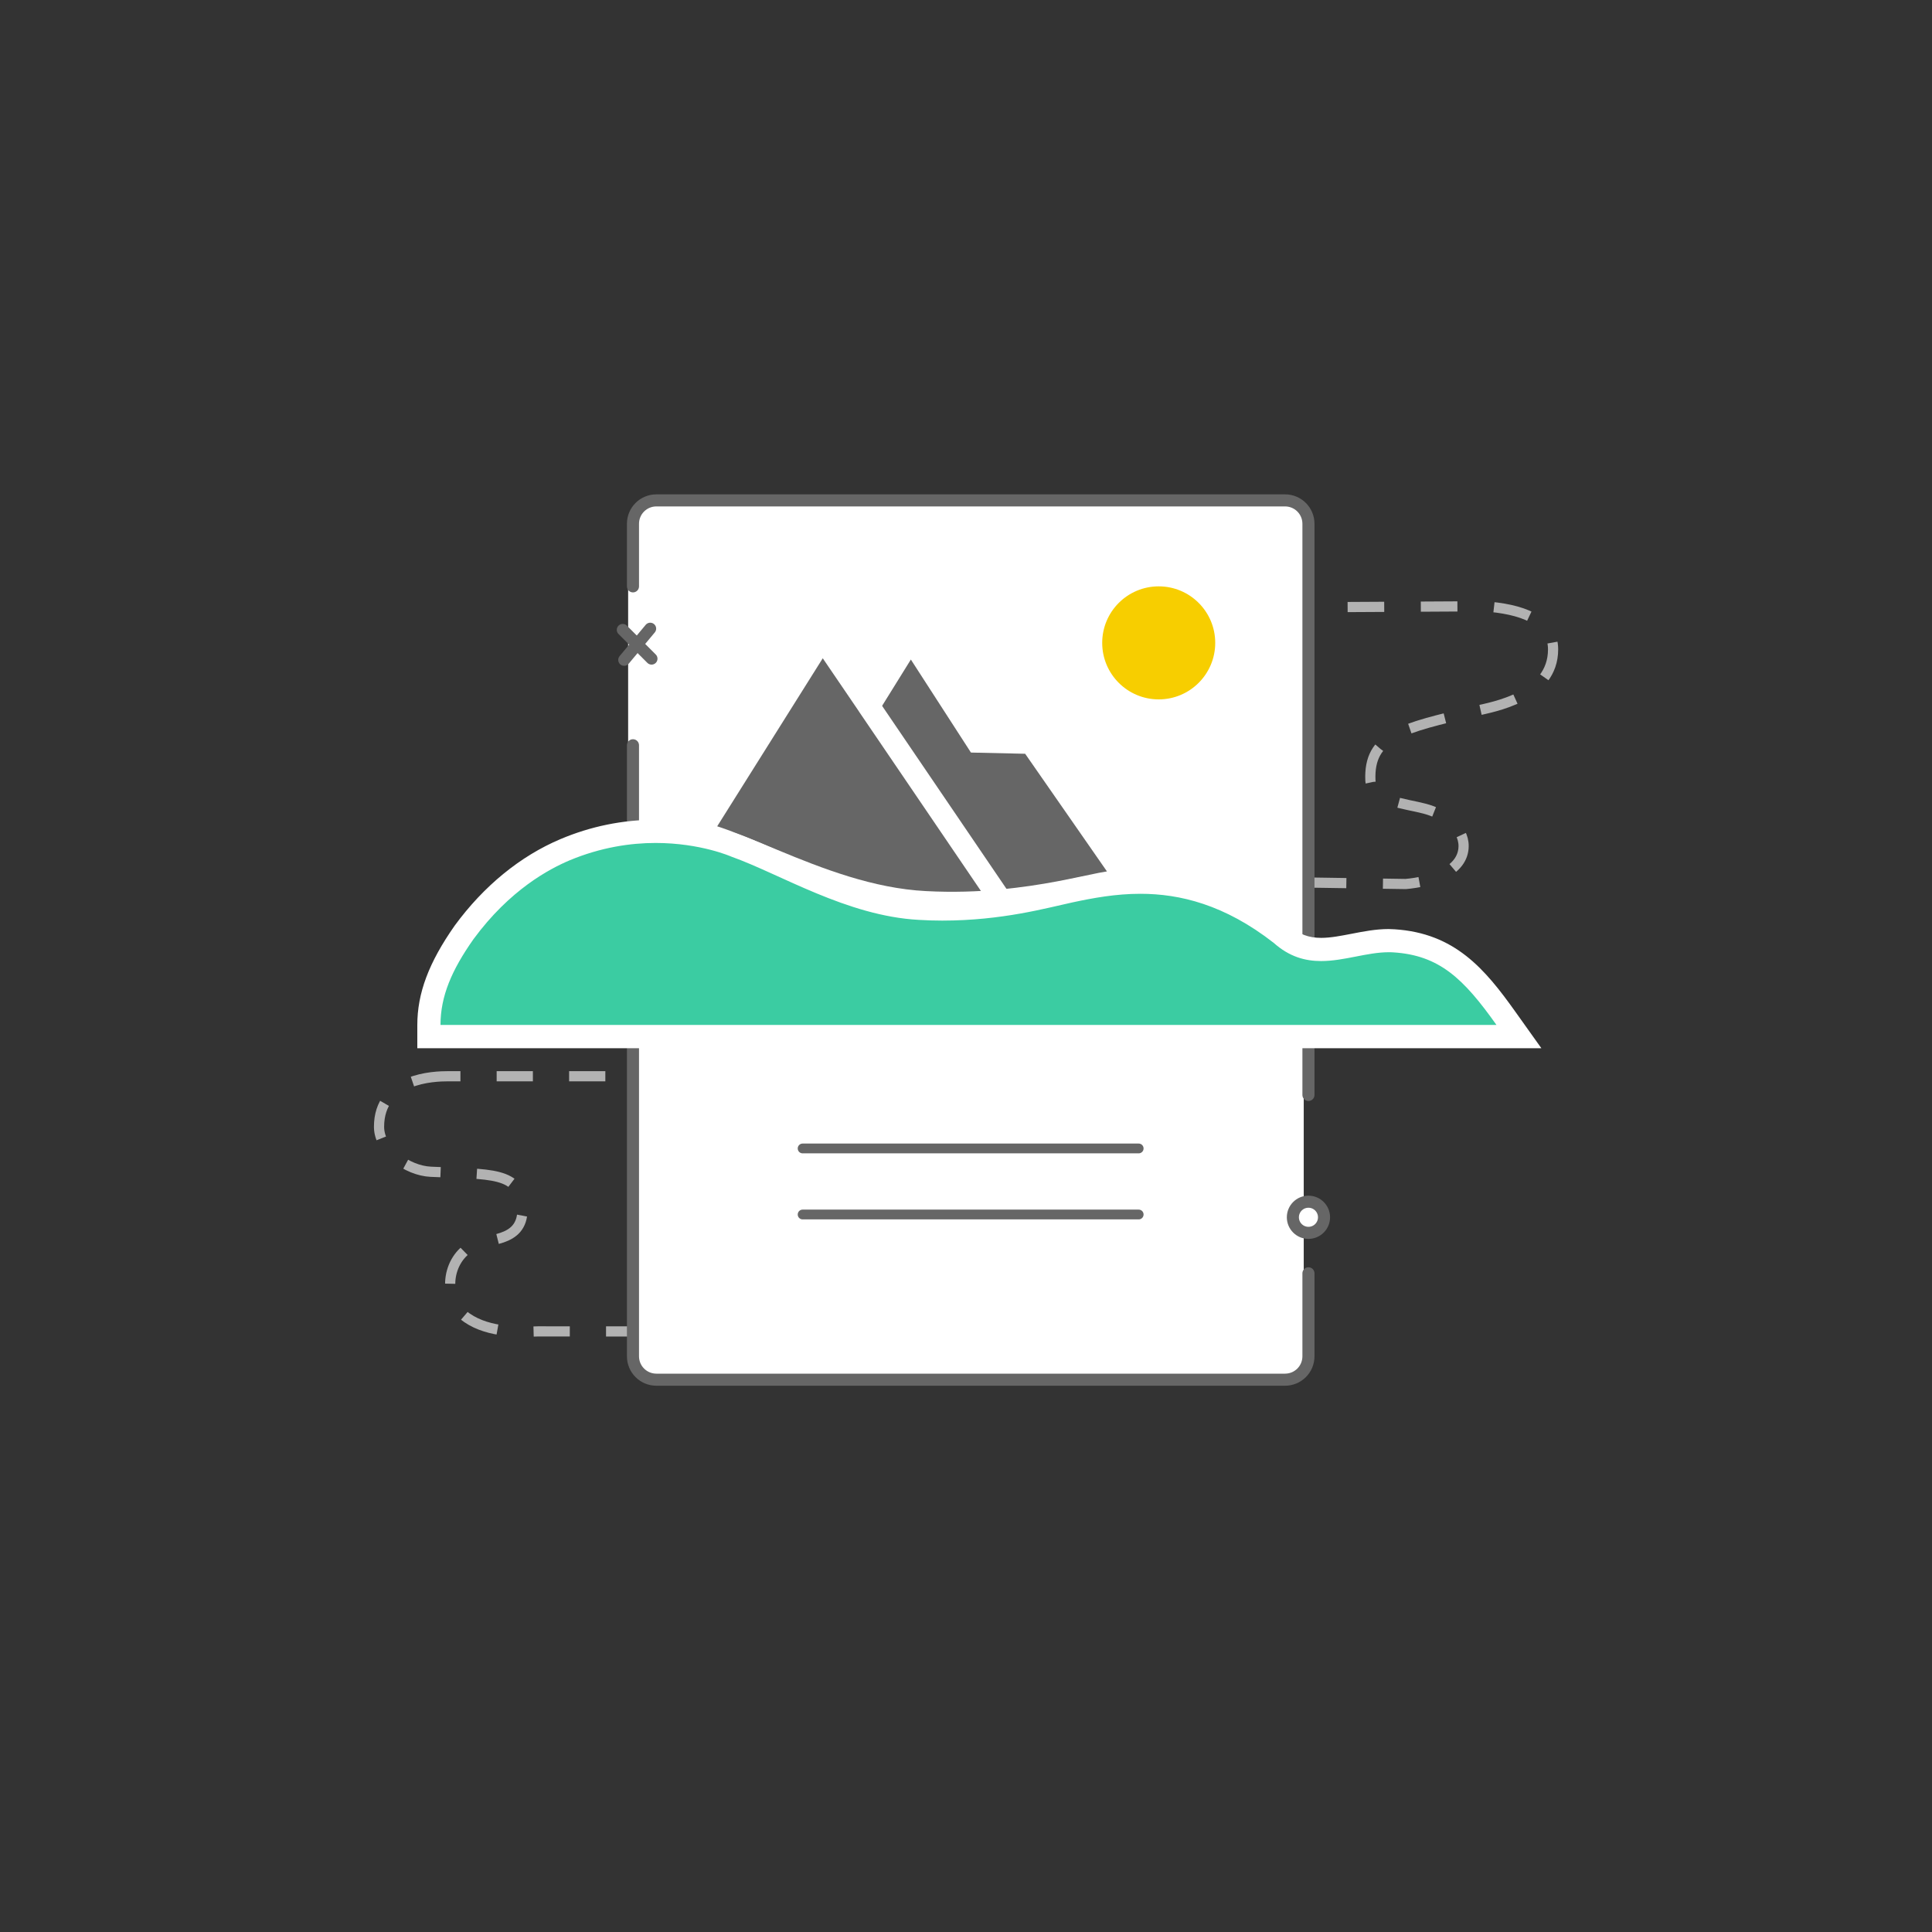 <?xml version="1.0" encoding="utf-8"?>
<!-- Generator: Adobe Illustrator 23.0.3, SVG Export Plug-In . SVG Version: 6.00 Build 0)  -->
<svg version="1.1" id="Layer_1" xmlns="http://www.w3.org/2000/svg" xmlns:xlink="http://www.w3.org/1999/xlink" x="0px" y="0px"
	 viewBox="0 0 160 160" style="enable-background:new 0 0 160 160;" xml:space="preserve">
<rect x="0" y="0" width="160" height="160" fill="#333333" stroke="none"/>
<style type="text/css">
	.st0{fill:none;stroke:#B2B2B2;stroke-width:0.843;stroke-miterlimit:10;stroke-dasharray:3;}
	.st1{fill:none;stroke:#B2B2B2;stroke-width:0.843;stroke-miterlimit:10;}
	.st2{fill:none;stroke:#B2B2B2;stroke-width:0.843;stroke-miterlimit:10;stroke-dasharray:3.029,3.029;}
	.st3{fill:none;stroke:#B2B2B2;stroke-width:0.843;stroke-miterlimit:10;stroke-dasharray:3.031,3.031;}
	.st4{fill:#FFFFFF;}
	.st5{fill:#FFFFFF;stroke:#666666;stroke-linecap:round;stroke-miterlimit:10;}
	.st6{fill:#FFFFFF;stroke:#666666;stroke-width:0.819;stroke-miterlimit:10;}
	.st7{fill:#666666;stroke:#FFFFFF;stroke-width:1.849;stroke-miterlimit:10;}
	.st8{fill:#F7CE00;}
	.st9{fill:none;stroke:#666666;stroke-width:0.811;stroke-linecap:round;stroke-miterlimit:10;}
	.st10{fill:#3BCCA2;}
	.st11{fill:none;stroke:#666666;stroke-width:0.981;stroke-linecap:round;stroke-miterlimit:10;}
	.st12{fill:none;}
</style>
<path class="st0" d="M37.11,89.13c-1.14,0-5.72,0.12-5.72,4.19c0,1.95,2.33,3.63,4.28,3.72c4.8,0.24,7.61-0.12,7.6,3.12
	c0,2.86-3.07,2.34-4.28,3.06c-2.16,1.29-2.28,4.57-0.31,5.92c1.86,1.28,4.52,1.16,5.89,1.12l16.02,0.01V89.13H37.11z"/>
<g>
	<g>
		<polyline class="st1" points="87.22,72.77 85.72,72.74 86.29,71.36 		"/>
		<line class="st2" x1="87.45" y1="68.56" x2="93.8" y2="53.15"/>
		<polyline class="st1" points="94.38,51.75 94.95,50.37 96.45,50.36 		"/>
		<path class="st3" d="M99.48,50.34l23.36-0.13c3.11,0.2,5.78,1.11,5.78,3.57c0,3.94-4.97,4.76-6.42,5.1
			c-6.13,1.44-8.86,2.04-8.71,5.74c0.1,1.74,2.94,1.93,4.49,2.35c1.56,0.41,3.24,1.5,3.23,3.11c-0.02,2.1-2.7,2.95-4.8,3.13
			l-27.67-0.42"/>
	</g>
</g>
<path class="st4" d="M107.97,43.38v68.95c0,1.08-0.86,1.95-1.94,1.95H53.97c-1.08,0-1.95-0.87-1.95-1.95V43.38
	c0-1.08,0.87-1.95,1.95-1.95h52.06C107.11,41.43,107.97,42.3,107.97,43.38z"/>
<path class="st5" d="M52.42,48.56v-5.18c0-1.08,0.87-1.94,1.94-1.94h52.06c1.08,0,1.94,0.87,1.94,1.94v47.3"/>
<path class="st6" d="M52.42,75.42"/>
<path class="st7" d="M93.26,72.83c-0.73,0.12-1.44,0.25-2.12,0.37c-1.81,0.36-4.6,1.05-8.24,1.38c-1.87,0.17-3.96,0.25-6.26,0.13
	c-4.54-0.23-8.87-1.93-12.61-3.48l7.93-12.77l3.1-4.99c0.19-0.24,0.58-0.23,0.75,0.03l5.11,7.91l4.47,0.1L93.26,72.83z"/>
<path class="st5" d="M108.36,105.45v6.87c0,1.08-0.87,1.94-1.94,1.94H54.36c-1.08,0-1.94-0.87-1.94-1.94v-50.6"/>
<path class="st7" d="M82.9,74.59c-1.87,0.17-3.96,0.25-6.26,0.13c-4.54-0.23-8.87-1.93-12.61-3.48c-1.84-0.76-3.54-1.49-5.07-1.98
	c0,0-0.35-0.14-0.97-0.33l9.75-15.52c0.19-0.27,0.6-0.27,0.77,0.01l3.37,4.95l0.07,0.11L82.9,74.59z"/>
<circle class="st8" cx="95.96" cy="53.24" r="4.68"/>
<line class="st9" x1="66.47" y1="95.11" x2="94.3" y2="95.11"/>
<line class="st9" x1="66.47" y1="100.58" x2="94.3" y2="100.58"/>
<g>
	<path class="st10" d="M35.52,85.86V84.9c0-2.47,0.86-4.76,2.9-7.66c2.31-3.16,5.2-5.52,8.37-6.85c2.39-1.01,4.92-1.53,7.5-1.53
		c3.9,0,6.55,1.17,6.66,1.22c1.14,0.4,2.48,1.01,3.88,1.64c3.41,1.55,7.27,3.29,11.31,3.51c0.65,0.04,1.28,0.05,1.89,0.05
		c4.13,0,7.38-0.75,9.53-1.24c0.38-0.09,0.74-0.17,1.07-0.24c1.78-0.38,3.72-0.73,5.81-0.73c4.15,0,7.96,1.4,11.64,4.27
		c1.02,0.9,2.03,1.3,3.32,1.3c0.87,0,1.77-0.17,2.71-0.36c0.94-0.18,1.91-0.37,2.88-0.37c0.14,0,0.3,0,0.44,0.01
		c4.17,0.26,6.39,2.36,9.27,6.41l1.08,1.52L35.52,85.86L35.52,85.86z"/>
	<path class="st4" d="M54.29,69.81c3.73,0,6.27,1.13,6.27,1.13c4.05,1.44,9.58,4.92,15.53,5.24c0.66,0.04,1.32,0.06,1.94,0.06
		c4.97,0,8.66-1.05,10.8-1.51c1.68-0.36,3.56-0.71,5.61-0.71c3.26,0,6.98,0.89,11.05,4.07c1.29,1.15,2.6,1.5,3.92,1.5
		c1.91,0,3.8-0.73,5.59-0.73c0.12,0,0.25,0,0.38,0.01c3.83,0.24,5.83,2.18,8.55,6.01c-29.15,0-58.29,0-87.45,0
		c0-2.37,0.92-4.53,2.73-7.1c3.02-4.11,6.29-5.82,7.96-6.53C49.76,70.17,52.22,69.81,54.29,69.81 M54.29,67.89L54.29,67.89
		c-2.72,0-5.36,0.54-7.87,1.6c-3.32,1.4-6.36,3.88-8.76,7.16c-2.15,3.06-3.1,5.6-3.1,8.24v1.92h1.92h87.45h3.72l-2.16-3.03
		c-2.52-3.54-5.01-6.5-9.99-6.82c-0.16-0.01-0.34-0.02-0.5-0.02c-1.07,0-2.08,0.2-3.06,0.39c-0.89,0.17-1.74,0.34-2.52,0.34
		c-1.06,0-1.84-0.3-2.63-1.01l-0.05-0.05l-0.05-0.04c-3.86-3.01-7.86-4.47-12.23-4.47c-2.18,0-4.18,0.36-6.01,0.75
		c-0.33,0.07-0.68,0.15-1.08,0.24c-2.11,0.49-5.3,1.22-9.31,1.22c-0.6,0-1.23-0.02-1.83-0.05c-3.86-0.21-7.64-1.92-10.96-3.43
		c-1.4-0.63-2.74-1.24-3.96-1.68C60.75,68.95,58.05,67.89,54.29,67.89L54.29,67.89z"/>
</g>
<circle class="st5" cx="108.36" cy="100.81" r="1.29"/>
<g>
	<line class="st11" x1="51.69" y1="54.65" x2="53.85" y2="52.06"/>
	<line class="st11" x1="51.57" y1="52.16" x2="53.96" y2="54.55"/>
</g>
<rect x="15" y="15" class="st12" width="130" height="130"/>
</svg>
